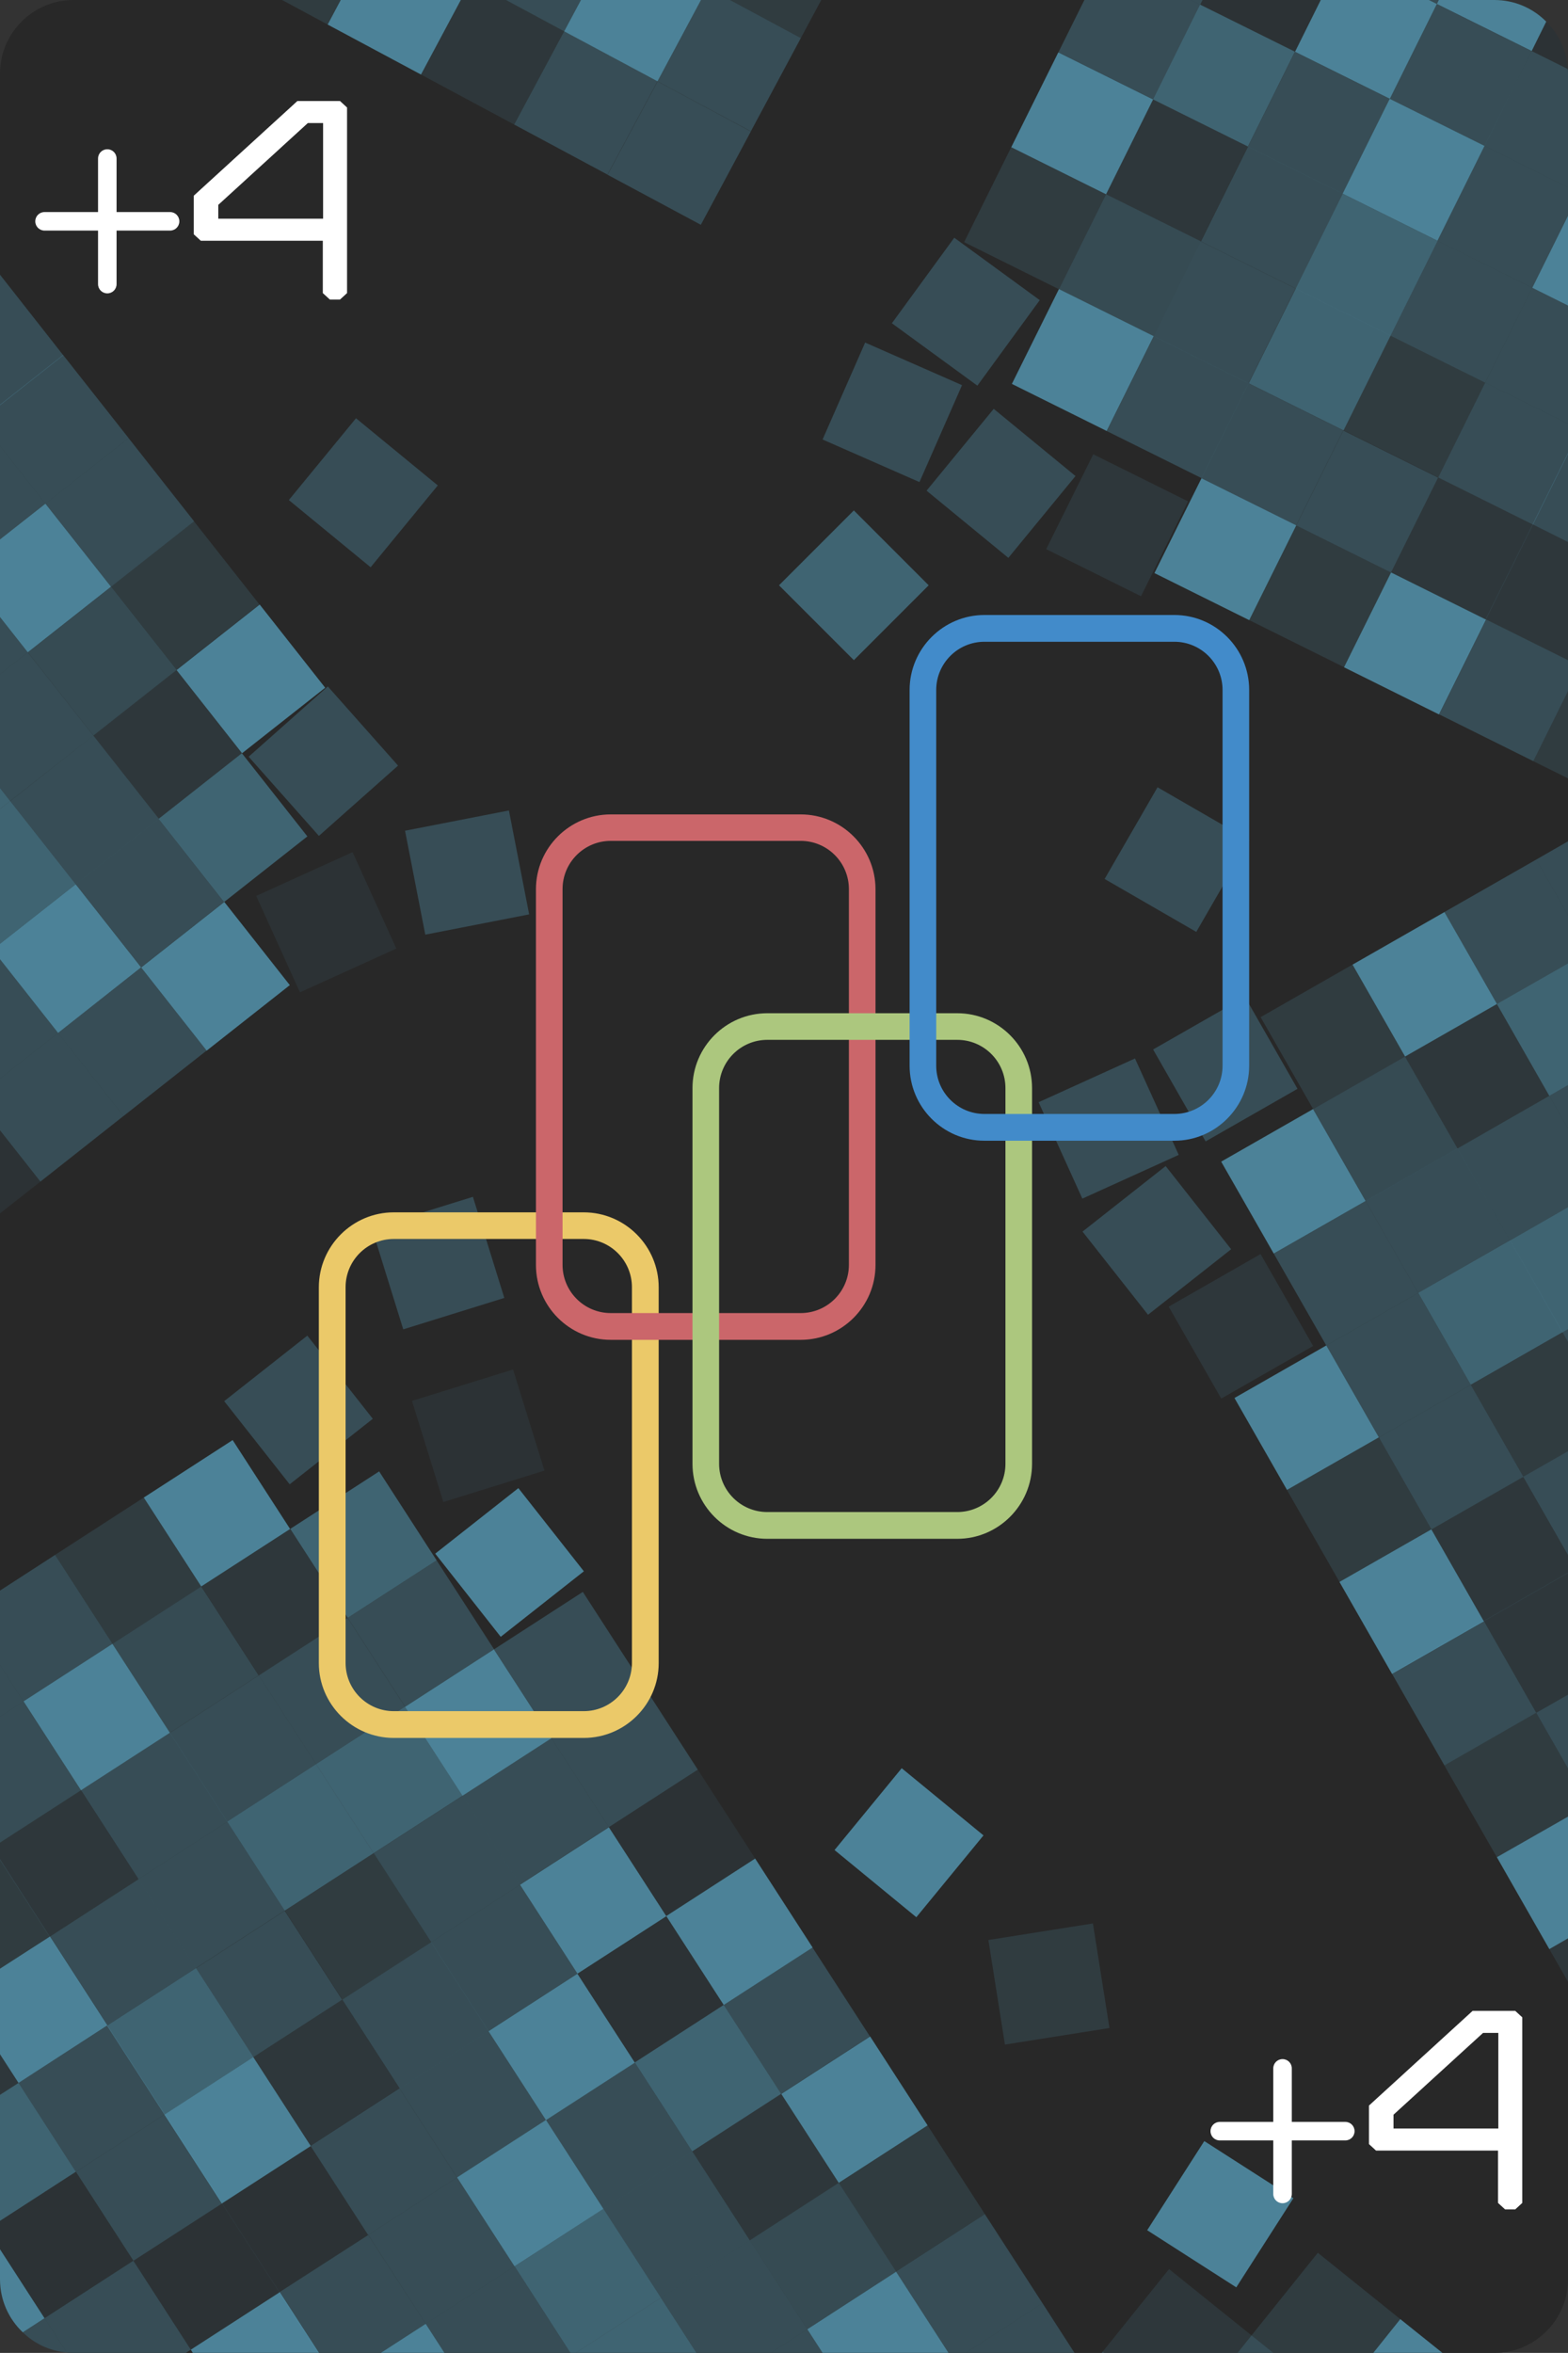 <?xml version="1.0" encoding="UTF-8"?>
<svg id="Layer_2" xmlns="http://www.w3.org/2000/svg" viewBox="0 0 106.67 160">
  <rect x="0" y="0" width="106.67" height="160" fill="#333333" stroke="none"/>
  <defs>
    <style>
      .cls-1 {
        fill: #acc77e;
      }

      .cls-2 {
        opacity: .12;
      }

      .cls-3 {
        fill: #fff;
      }

      .cls-4 {
        fill: #ebc969;
      }

      .cls-5 {
        opacity: .68;
      }

      .cls-6 {
        fill: #282828;
      }

      .cls-7 {
        opacity: .15;
      }

      .cls-8 {
        fill: #5caccb;
      }

      .cls-9 {
        fill: #428bca;
      }

      .cls-10 {
        opacity: .26;
      }

      .cls-11 {
        opacity: .45;
      }

      .cls-12 {
        fill: #cb666a;
      }

      .cls-13 {
        opacity: .28;
      }

      .cls-14 {
        opacity: .08;
      }
    </style>
  </defs>
  <g id="Layer_1-2" data-name="Layer_1">
    <g>
      <path class="cls-6" d="M106.67,5v150c0,2.75-2.25,5-5,5H5c-.16,0-.31-.01-.46-.03-1.16-.1-2.2-.6-2.99-1.37-.96-.91-1.55-2.19-1.55-3.6V5C0,2.25,2.25,0,5,0h96.67c1.37,0,2.62.56,3.52,1.47.84.83,1.39,1.96,1.46,3.22.02.1.02.21.02.31Z"/>
      <g class="cls-7">
        <rect class="cls-8" x="67.75" y="131.31" width="7.2" height="7.2" transform="translate(-50.73 226.49) rotate(-99)"/>
      </g>
      <g>
        <g class="cls-10">
          <rect class="cls-8" x="9.02" y="109.26" width="7.2" height="7.2" transform="translate(-59.25 24.93) rotate(-32.88)"/>
        </g>
        <g class="cls-7">
          <rect class="cls-8" x="5.11" y="103.21" width="7.2" height="7.2" transform="translate(-56.59 21.84) rotate(-32.88)"/>
        </g>
        <g class="cls-2">
          <rect class="cls-8" x="15.07" y="105.35" width="7.2" height="7.2" transform="translate(-56.15 27.59) rotate(-32.88)"/>
        </g>
        <g class="cls-5">
          <rect class="cls-8" x="11.16" y="99.3" width="7.2" height="7.2" transform="translate(-53.5 24.5) rotate(-32.88)"/>
        </g>
        <g class="cls-11">
          <rect class="cls-8" x="16.84" y="121.35" width="7.2" height="7.2" transform="translate(-64.56 31.11) rotate(-32.88)"/>
        </g>
        <g class="cls-13">
          <rect class="cls-8" x="12.93" y="115.31" width="7.2" height="7.2" transform="translate(-61.9 28.02) rotate(-32.88)"/>
        </g>
        <g class="cls-11">
          <rect class="cls-8" x="22.89" y="117.44" width="7.2" height="7.2" transform="translate(-61.47 33.77) rotate(-32.88)"/>
        </g>
        <g class="cls-13">
          <rect class="cls-8" x="18.98" y="111.4" width="7.2" height="7.2" transform="translate(-58.81 30.68) rotate(-32.88)"/>
        </g>
        <g class="cls-13">
          <rect class="cls-8" x="4.75" y="129.17" width="7.2" height="7.2" transform="translate(-70.74 25.8) rotate(-32.88)"/>
        </g>
        <g class="cls-2">
          <polygon class="cls-8" points="0 126.42 0 125.3 5.51 121.74 9.42 127.79 3.39 131.68 3.37 131.7 0 126.49 0 126.42"/>
        </g>
        <g class="cls-13">
          <rect class="cls-8" x="10.79" y="125.26" width="7.2" height="7.2" transform="translate(-67.65 28.45) rotate(-32.88)"/>
        </g>
        <g class="cls-13">
          <rect class="cls-8" x="6.89" y="119.21" width="7.2" height="7.2" transform="translate(-64.99 25.36) rotate(-32.88)"/>
        </g>
        <g class="cls-13">
          <rect class="cls-8" x="24.66" y="133.45" width="7.2" height="7.2" transform="translate(-69.87 37.29) rotate(-32.88)"/>
        </g>
        <g class="cls-7">
          <rect class="cls-8" x="20.75" y="127.4" width="7.2" height="7.2" transform="translate(-67.21 34.2) rotate(-32.88)"/>
        </g>
        <g class="cls-13">
          <rect class="cls-8" x="30.7" y="129.54" width="7.2" height="7.2" transform="translate(-66.78 39.95) rotate(-32.88)"/>
        </g>
        <g class="cls-13">
          <rect class="cls-8" x="26.8" y="123.49" width="7.2" height="7.2" transform="translate(-64.12 36.86) rotate(-32.88)"/>
        </g>
        <g class="cls-5">
          <rect class="cls-8" x="12.56" y="141.26" width="7.2" height="7.2" transform="translate(-76.05 31.98) rotate(-32.88)"/>
        </g>
        <g class="cls-11">
          <rect class="cls-8" x="8.66" y="135.22" width="7.2" height="7.2" transform="translate(-73.4 28.89) rotate(-32.88)"/>
        </g>
        <g class="cls-2">
          <rect class="cls-8" x="18.61" y="137.36" width="7.2" height="7.2" transform="translate(-72.96 34.64) rotate(-32.88)"/>
        </g>
        <g class="cls-13">
          <rect class="cls-8" x="14.7" y="131.31" width="7.2" height="7.2" transform="translate(-70.31 31.55) rotate(-32.88)"/>
        </g>
        <g class="cls-5">
          <rect class="cls-8" x="36.75" y="125.63" width="7.2" height="7.2" transform="translate(-63.69 42.61) rotate(-32.88)"/>
        </g>
        <g class="cls-13">
          <rect class="cls-8" x="32.84" y="119.58" width="7.2" height="7.2" transform="translate(-61.03 39.51) rotate(-32.88)"/>
        </g>
        <g class="cls-14">
          <rect class="cls-8" x="42.8" y="121.72" width="7.2" height="7.2" transform="translate(-60.6 45.26) rotate(-32.88)"/>
        </g>
        <g class="cls-13">
          <rect class="cls-8" x="38.89" y="115.67" width="7.2" height="7.2" transform="translate(-57.94 42.17) rotate(-32.88)"/>
        </g>
        <g class="cls-5">
          <rect class="cls-8" x="28.93" y="113.54" width="7.2" height="7.2" transform="translate(-58.38 36.42) rotate(-32.88)"/>
        </g>
        <g class="cls-13">
          <rect class="cls-8" x="25.03" y="107.49" width="7.2" height="7.2" transform="translate(-55.72 33.33) rotate(-32.88)"/>
        </g>
        <g class="cls-13">
          <rect class="cls-8" x="34.98" y="109.63" width="7.2" height="7.2" transform="translate(-55.29 39.08) rotate(-32.88)"/>
        </g>
        <g class="cls-5">
          <rect class="cls-8" x="31.07" y="102.65" width="7.2" height="7.2" transform="translate(-58.32 44.24) rotate(-38.23)"/>
        </g>
        <g class="cls-11">
          <rect class="cls-8" x="21.12" y="101.44" width="7.2" height="7.2" transform="translate(-53.06 30.24) rotate(-32.88)"/>
        </g>
        <g class="cls-13">
          <rect class="cls-8" x="16.71" y="92.28" width="7.2" height="7.2" transform="translate(-54.98 33.13) rotate(-38.23)"/>
        </g>
        <g class="cls-14">
          <rect class="cls-8" x="28.93" y="94.03" width="7.2" height="7.2" transform="translate(-27.5 14.05) rotate(-17.26)"/>
        </g>
        <g class="cls-13">
          <rect class="cls-8" x="26.2" y="82.29" width="7.2" height="7.2" transform="translate(-24.14 12.71) rotate(-17.26)"/>
        </g>
        <g class="cls-13">
          <polygon class="cls-8" points="5.51 121.74 0 125.3 0 116.73 1.6 115.7 5.51 121.74"/>
        </g>
        <g class="cls-13">
          <polygon class="cls-8" points="1.6 115.7 0 116.73 0 113.22 1.6 115.7"/>
        </g>
        <g class="cls-5">
          <rect class="cls-8" x="2.98" y="113.17" width="7.2" height="7.2" transform="translate(-62.34 22.27) rotate(-32.88)"/>
        </g>
        <g class="cls-13">
          <polygon class="cls-8" points="7.65 111.79 1.6 115.7 0 113.22 0 108.16 3.74 105.74 7.65 111.79"/>
        </g>
        <g class="cls-7">
          <polygon class="cls-8" points="0 126.42 3.39 131.68 3.37 131.7 0 133.87 0 126.49 0 126.42"/>
        </g>
        <g class="cls-2">
          <polygon class="cls-8" points="1.26 141.64 0 142.45 0 139.69 1.26 141.64"/>
        </g>
        <g class="cls-5">
          <polygon class="cls-8" points="7.3 137.73 7.28 137.74 1.26 141.64 0 139.69 0 133.87 3.37 131.7 3.39 131.68 7.3 137.73"/>
        </g>
        <g class="cls-5">
          <path class="cls-8" d="M3.03,157.64l-1.48.96C.59,157.69,0,156.41,0,155v-2.05l3.03,4.69Z"/>
        </g>
        <g class="cls-11">
          <polygon class="cls-8" points="5.16 147.68 0 151.02 0 142.45 1.26 141.64 5.16 147.68"/>
        </g>
        <g class="cls-13">
          <rect class="cls-8" x="2.63" y="139.11" width="7.2" height="7.2" transform="translate(122.7 60) rotate(57.12)"/>
        </g>
        <g class="cls-14">
          <polygon class="cls-8" points="9.07 153.73 3.03 157.64 0 152.95 0 151.02 5.16 147.68 9.07 153.73"/>
        </g>
        <g class="cls-13">
          <rect class="cls-8" x="6.54" y="145.16" width="7.2" height="7.2" transform="translate(129.57 59.48) rotate(57.12)"/>
        </g>
        <g class="cls-5">
          <polygon class="cls-8" points="19.03 155.87 21.7 160 13.12 160 12.98 159.78 19 155.89 19.03 155.87"/>
        </g>
        <g class="cls-14">
          <rect class="cls-8" x="10.45" y="151.2" width="7.2" height="7.2" transform="translate(-108.33 250.64) rotate(-122.88)"/>
        </g>
        <g class="cls-13">
          <path class="cls-8" d="M12.98,159.78l-.34.22h-7.64c-.16,0-.31-.01-.46-.03l-1.51-2.33,6.04-3.91,3.91,6.05Z"/>
        </g>
        <g class="cls-13">
          <path class="cls-8" d="M4.54,159.97c-1.16-.1-2.2-.6-2.99-1.37l1.48-.96,1.51,2.33Z"/>
        </g>
        <g class="cls-10">
          <rect class="cls-8" x="52.39" y="149.82" width="7.2" height="7.2" transform="translate(-42.46 283.72) rotate(-122.88)"/>
        </g>
        <g class="cls-7">
          <rect class="cls-8" x="58.43" y="145.91" width="7.2" height="7.2" transform="translate(-29.85 282.77) rotate(-122.88)"/>
        </g>
        <g class="cls-2">
          <rect class="cls-8" x="48.48" y="143.77" width="7.2" height="7.2" transform="translate(-43.42 271.11) rotate(-122.88)"/>
        </g>
        <g class="cls-5">
          <rect class="cls-8" x="54.52" y="139.86" width="7.2" height="7.2" transform="translate(-30.8 270.15) rotate(-122.88)"/>
        </g>
        <g class="cls-11">
          <polygon class="cls-8" points="47.38 160 39.16 160 44.96 156.25 47.38 160"/>
        </g>
        <g class="cls-13">
          <polygon class="cls-8" points="54.92 158.39 52.43 160 47.38 160 44.96 156.25 51.01 152.34 54.92 158.39"/>
        </g>
        <g class="cls-11">
          <polygon class="cls-8" points="44.96 156.25 39.16 160 38.81 160 35.01 154.11 41.05 150.2 44.96 156.25"/>
        </g>
        <g class="cls-13">
          <rect class="cls-8" x="42.43" y="147.68" width="7.2" height="7.2" transform="translate(-56.03 272.06) rotate(-122.88)"/>
        </g>
        <g class="cls-13">
          <polygon class="cls-8" points="55.96 160 52.43 160 54.92 158.39 55.96 160"/>
        </g>
        <g class="cls-5">
          <polygon class="cls-8" points="30.24 160 25.9 160 28.96 158.02 30.24 160"/>
        </g>
        <g class="cls-13">
          <polygon class="cls-8" points="38.81 160 30.24 160 28.96 158.02 35.01 154.11 38.81 160"/>
        </g>
        <g class="cls-13">
          <polygon class="cls-8" points="28.96 158.02 25.9 160 21.66 160 19 155.89 19 155.88 19.03 155.86 25.05 151.98 28.96 158.02"/>
        </g>
        <g class="cls-13">
          <rect class="cls-8" x="26.43" y="149.45" width="7.2" height="7.2" transform="translate(-82.2 261.35) rotate(-122.88)"/>
        </g>
        <g class="cls-14">
          <rect class="cls-8" x="16.47" y="147.31" width="7.2" height="7.2" transform="translate(-95.77 249.69) rotate(-122.88)"/>
        </g>
        <g class="cls-13">
          <rect class="cls-8" x="22.52" y="143.4" width="7.2" height="7.2" transform="translate(-83.16 248.74) rotate(-122.88)"/>
        </g>
        <g class="cls-5">
          <rect class="cls-8" x="32.48" y="145.54" width="7.2" height="7.2" transform="translate(-69.59 260.4) rotate(-122.88)"/>
        </g>
        <g class="cls-13">
          <rect class="cls-8" x="38.52" y="141.63" width="7.2" height="7.2" transform="translate(-56.98 259.45) rotate(-122.88)"/>
        </g>
        <g class="cls-13">
          <rect class="cls-8" x="28.57" y="139.49" width="7.2" height="7.2" transform="translate(-70.54 247.79) rotate(-122.88)"/>
        </g>
        <g class="cls-5">
          <rect class="cls-8" x="34.61" y="135.58" width="7.2" height="7.2" transform="translate(-57.93 246.84) rotate(-122.88)"/>
        </g>
        <g class="cls-11">
          <rect class="cls-8" x="44.57" y="137.72" width="7.2" height="7.2" transform="translate(-44.37 258.49) rotate(-122.88)"/>
        </g>
        <g class="cls-13">
          <rect class="cls-8" x="50.62" y="133.81" width="7.2" height="7.2" transform="translate(-31.76 257.54) rotate(-122.88)"/>
        </g>
        <g class="cls-14">
          <rect class="cls-8" x="40.66" y="131.68" width="7.2" height="7.2" transform="translate(-45.32 245.88) rotate(-122.88)"/>
        </g>
        <g class="cls-5">
          <rect class="cls-8" x="46.71" y="127.77" width="7.2" height="7.2" transform="translate(-32.71 244.93) rotate(-122.88)"/>
        </g>
        <g class="cls-13">
          <polygon class="cls-8" points="73.1 160 65.69 160 70.92 156.62 73.1 160"/>
        </g>
        <g class="cls-5">
          <polygon class="cls-8" points="64.53 160 55.96 160 54.92 158.39 60.96 154.48 64.53 160"/>
        </g>
        <g class="cls-13">
          <polygon class="cls-8" points="70.92 156.62 65.69 160 64.53 160 60.96 154.49 60.96 154.48 67.01 150.57 67.01 150.58 70.92 156.62"/>
        </g>
      </g>
      <g>
        <g class="cls-13">
          <polygon class="cls-8" points="97.88 0 97.75 .27 97.21 0 97.88 0"/>
        </g>
        <g class="cls-5">
          <path class="cls-8" d="M105.19,1.47l-.99,2-6.45-3.2.13-.27h3.79c1.37,0,2.62.56,3.52,1.47Z"/>
        </g>
        <g class="cls-14">
          <path class="cls-8" d="M106.65,4.69l-2.45-1.22.99-2c.84.83,1.39,1.96,1.46,3.22Z"/>
        </g>
        <g class="cls-10">
          <rect class="cls-8" x="73.27" y="14.44" width="7.2" height="7.2" transform="translate(26.53 78.87) rotate(-63.6)"/>
        </g>
        <g class="cls-7">
          <rect class="cls-8" x="66.82" y="11.24" width="7.2" height="7.2" transform="translate(25.81 71.32) rotate(-63.6)"/>
        </g>
        <g class="cls-2">
          <rect class="cls-8" x="76.47" y="7.99" width="7.2" height="7.2" transform="translate(34.08 78.16) rotate(-63.6)"/>
        </g>
        <g class="cls-5">
          <rect class="cls-8" x="70.02" y="4.79" width="7.2" height="7.2" transform="translate(33.37 70.6) rotate(-63.6)"/>
        </g>
        <g class="cls-11">
          <rect class="cls-8" x="86.17" y="20.85" width="7.2" height="7.2" transform="translate(27.96 93.98) rotate(-63.6)"/>
        </g>
        <g class="cls-11">
          <rect class="cls-8" x="54.49" y="36.2" width="7.2" height="7.2" transform="translate(71.02 109.02) rotate(-135)"/>
        </g>
        <g class="cls-13">
          <rect class="cls-8" x="79.72" y="17.64" width="7.2" height="7.2" transform="translate(27.24 86.43) rotate(-63.6)"/>
        </g>
        <g class="cls-11">
          <rect class="cls-8" x="89.37" y="14.4" width="7.2" height="7.2" transform="translate(35.51 93.27) rotate(-63.6)"/>
        </g>
        <g class="cls-13">
          <rect class="cls-8" x="82.92" y="11.2" width="7.2" height="7.2" transform="translate(34.8 85.71) rotate(-63.6)"/>
        </g>
        <g class="cls-5">
          <rect class="cls-8" x="79.76" y="33.74" width="7.2" height="7.2" transform="translate(12.85 95.41) rotate(-63.6)"/>
        </g>
        <g class="cls-2">
          <rect class="cls-8" x="72.4" y="32.12" width="7.2" height="7.2" transform="translate(10.21 87.91) rotate(-63.6)"/>
        </g>
        <g class="cls-13">
          <rect class="cls-8" x="82.96" y="27.29" width="7.2" height="7.2" transform="translate(20.4 94.69) rotate(-63.6)"/>
        </g>
        <g class="cls-13">
          <rect class="cls-8" x="76.52" y="24.09" width="7.2" height="7.2" transform="translate(19.69 87.14) rotate(-63.6)"/>
        </g>
        <g class="cls-13">
          <polygon class="cls-8" points="106.67 28.81 106.67 30.87 104.29 35.67 104.26 35.66 97.84 32.47 101.04 26.02 106.67 28.81"/>
        </g>
        <g class="cls-7">
          <rect class="cls-8" x="92.62" y="24.05" width="7.2" height="7.2" transform="translate(28.67 101.53) rotate(-63.6)"/>
        </g>
        <g class="cls-13">
          <polygon class="cls-8" points="106.67 20.78 106.67 28.81 101.04 26.02 104.24 19.57 106.67 20.78"/>
        </g>
        <g class="cls-13">
          <rect class="cls-8" x="95.82" y="17.6" width="7.2" height="7.2" transform="translate(36.22 100.82) rotate(-63.6)"/>
        </g>
        <g class="cls-5">
          <rect class="cls-8" x="92.66" y="40.15" width="7.2" height="7.2" transform="translate(14.27 110.52) rotate(-63.6)"/>
        </g>
        <g class="cls-7">
          <rect class="cls-8" x="86.21" y="36.95" width="7.2" height="7.2" transform="translate(13.56 102.96) rotate(-63.6)"/>
        </g>
        <g class="cls-2">
          <rect class="cls-8" x="95.86" y="33.7" width="7.2" height="7.2" transform="translate(21.83 109.8) rotate(-63.6)"/>
        </g>
        <g class="cls-13">
          <rect class="cls-8" x="89.41" y="30.5" width="7.2" height="7.2" transform="translate(21.11 102.25) rotate(-63.6)"/>
        </g>
        <g class="cls-5">
          <polygon class="cls-8" points="106.67 14.67 106.67 20.78 104.24 19.57 106.67 14.67"/>
        </g>
        <g class="cls-13">
          <polygon class="cls-8" points="106.67 12.74 106.67 14.67 104.24 19.57 97.79 16.37 100.99 9.92 106.67 12.74"/>
        </g>
        <g class="cls-13">
          <path class="cls-8" d="M106.67,5v7.74l-5.68-2.82,3.21-6.45,2.45,1.22c.02.1.02.21.02.31Z"/>
        </g>
        <g class="cls-5">
          <rect class="cls-8" x="92.57" y="7.95" width="7.2" height="7.2" transform="translate(43.06 92.55) rotate(-63.6)"/>
        </g>
        <g class="cls-13">
          <rect class="cls-8" x="86.12" y="4.75" width="7.2" height="7.2" transform="translate(42.35 85) rotate(-63.6)"/>
        </g>
        <g class="cls-13">
          <rect class="cls-8" x="95.77" y="1.5" width="7.2" height="7.2" transform="translate(50.62 91.84) rotate(-63.6)"/>
        </g>
        <g class="cls-5">
          <polygon class="cls-8" points="97.75 .27 94.55 6.72 88.1 3.52 89.85 0 97.21 0 97.75 .27"/>
        </g>
        <g class="cls-11">
          <rect class="cls-8" x="79.67" y="1.54" width="7.2" height="7.2" transform="translate(41.64 77.44) rotate(-63.6)"/>
        </g>
        <g class="cls-13">
          <polygon class="cls-8" points="81.65 .32 78.45 6.76 72 3.56 73.77 0 81.01 0 81.65 .32"/>
        </g>
        <g class="cls-14">
          <polygon class="cls-8" points="89.85 0 88.1 3.52 81.65 .32 81.81 0 89.85 0"/>
        </g>
        <g class="cls-13">
          <polygon class="cls-8" points="81.81 0 81.65 .32 81.01 0 81.81 0"/>
        </g>
        <g class="cls-13">
          <rect class="cls-8" x="64.5" y="29.27" width="7.2" height="7.2" transform="translate(-.52 64.64) rotate(-50.61)"/>
        </g>
        <g class="cls-13">
          <rect class="cls-8" x="57.11" y="24.44" width="7.2" height="7.2" transform="translate(10.61 72.34) rotate(-66.28)"/>
        </g>
        <g class="cls-5">
          <rect class="cls-8" x="70.07" y="20.89" width="7.2" height="7.2" transform="translate(18.97 79.58) rotate(-63.6)"/>
        </g>
        <g class="cls-13">
          <rect class="cls-8" x="62.1" y="17.6" width="7.2" height="7.2" transform="translate(9.85 61.77) rotate(-53.88)"/>
        </g>
        <g class="cls-13">
          <polygon class="cls-8" points="106.67 30.8 106.67 36.86 104.29 35.67 104.26 35.66 106.67 30.8"/>
        </g>
        <g class="cls-13">
          <polygon class="cls-8" points="106.67 44.89 106.67 47 104.31 51.76 97.89 48.57 97.86 48.56 101.06 42.11 101.09 42.12 106.67 44.89"/>
        </g>
        <g class="cls-7">
          <polygon class="cls-8" points="104.31 51.76 106.67 47 106.67 52.93 104.31 51.76"/>
        </g>
        <g class="cls-2">
          <polygon class="cls-8" points="106.67 36.86 106.67 44.89 101.09 42.12 101.06 42.11 104.26 35.66 104.29 35.67 106.67 36.86"/>
        </g>
      </g>
      <g>
        <g class="cls-13">
          <polygon class="cls-8" points="74.18 77.26 74.16 77.23 74.17 77.23 74.18 77.26"/>
        </g>
        <g class="cls-5">
          <rect class="cls-8" x="58.23" y="121.7" width="7.2" height="7.2" transform="translate(30.11 261.38) rotate(-140.61)"/>
        </g>
        <g class="cls-10">
          <rect class="cls-8" x="90.64" y="73.16" width="7.2" height="7.2" transform="translate(-25.67 56.9) rotate(-29.76)"/>
        </g>
        <g class="cls-7">
          <rect class="cls-8" x="87.07" y="66.91" width="7.2" height="7.2" transform="translate(-23.04 54.3) rotate(-29.76)"/>
        </g>
        <g class="cls-2">
          <rect class="cls-8" x="96.89" y="69.59" width="7.2" height="7.2" transform="translate(-23.07 59.53) rotate(-29.76)"/>
        </g>
        <g class="cls-5">
          <rect class="cls-8" x="93.32" y="63.34" width="7.2" height="7.2" transform="translate(-20.44 56.93) rotate(-29.76)"/>
        </g>
        <g class="cls-11">
          <rect class="cls-8" x="97.79" y="85.66" width="7.2" height="7.2" transform="translate(-30.93 62.09) rotate(-29.76)"/>
        </g>
        <g class="cls-13">
          <rect class="cls-8" x="94.21" y="79.41" width="7.2" height="7.2" transform="translate(-28.3 59.49) rotate(-29.76)"/>
        </g>
        <g class="cls-11">
          <polygon class="cls-8" points="106.67 82.09 106.67 90.39 106.3 90.6 102.73 84.35 106.67 82.09"/>
        </g>
        <g class="cls-13">
          <polygon class="cls-8" points="106.67 76.74 106.67 82.09 102.73 84.35 99.15 78.1 105.4 74.52 106.67 76.74"/>
        </g>
        <g class="cls-5">
          <rect class="cls-8" x="85.29" y="92.81" width="7.2" height="7.2" transform="translate(-36.13 56.83) rotate(-29.76)"/>
        </g>
        <g class="cls-2">
          <rect class="cls-8" x="80.82" y="86.6" width="7.2" height="7.2" transform="translate(-33.64 53.79) rotate(-29.76)"/>
        </g>
        <g class="cls-13">
          <rect class="cls-8" x="91.54" y="89.24" width="7.2" height="7.2" transform="translate(-33.53 59.46) rotate(-29.76)"/>
        </g>
        <g class="cls-13">
          <rect class="cls-8" x="87.96" y="82.99" width="7.2" height="7.2" transform="translate(-30.9 56.86) rotate(-29.76)"/>
        </g>
        <g class="cls-13">
          <polygon class="cls-8" points="106.67 98.68 106.67 105.74 103.62 100.42 106.67 98.68"/>
        </g>
        <g class="cls-7">
          <polygon class="cls-8" points="106.67 91.25 106.67 98.68 103.62 100.42 100.05 94.17 106.3 90.6 106.67 91.25"/>
        </g>
        <g class="cls-13">
          <polygon class="cls-8" points="106.67 90.39 106.67 91.25 106.3 90.6 106.67 90.39"/>
        </g>
        <g class="cls-5">
          <rect class="cls-8" x="92.43" y="105.31" width="7.2" height="7.2" transform="translate(-41.39 62.03) rotate(-29.76)"/>
        </g>
        <g class="cls-7">
          <rect class="cls-8" x="88.86" y="99.06" width="7.2" height="7.2" transform="translate(-38.76 59.43) rotate(-29.76)"/>
        </g>
        <g class="cls-2">
          <polygon class="cls-8" points="103.62 100.42 106.67 105.74 106.67 106.97 100.95 110.24 100.94 110.22 97.37 104 97.37 103.99 103.62 100.42"/>
        </g>
        <g class="cls-13">
          <rect class="cls-8" x="95.11" y="95.49" width="7.2" height="7.2" transform="translate(-36.16 62.06) rotate(-29.76)"/>
        </g>
        <g class="cls-13">
          <rect class="cls-8" x="76.47" y="54.85" width="7.2" height="7.2" transform="translate(-10.59 98.57) rotate(-60)"/>
        </g>
        <g class="cls-13">
          <polygon class="cls-8" points="106.67 73.79 106.67 76.74 105.4 74.52 106.67 73.79"/>
        </g>
        <g class="cls-11">
          <polygon class="cls-8" points="106.67 65.51 106.67 73.79 105.4 74.52 101.83 68.27 106.67 65.51"/>
        </g>
        <g class="cls-13">
          <polygon class="cls-8" points="106.67 62.23 106.67 65.51 101.83 68.27 98.26 62.02 104.51 58.45 106.67 62.23"/>
        </g>
        <g class="cls-13">
          <polygon class="cls-8" points="104.51 58.45 106.67 57.21 106.67 62.23 104.51 58.45"/>
        </g>
        <g class="cls-13">
          <rect class="cls-8" x="75.1" y="80.75" width="7.2" height="7.2" transform="translate(-35.32 66.79) rotate(-38.23)"/>
        </g>
        <g class="cls-13">
          <rect class="cls-8" x="71.82" y="73.14" width="7.2" height="7.2" transform="translate(-24.97 38.03) rotate(-24.41)"/>
        </g>
        <g class="cls-5">
          <rect class="cls-8" x="84.39" y="76.73" width="7.2" height="7.2" transform="translate(-28.27 54.27) rotate(-29.76)"/>
        </g>
        <g class="cls-13">
          <rect class="cls-8" x="79.76" y="69.11" width="7.2" height="7.2" transform="translate(-25.1 50.96) rotate(-29.76)"/>
        </g>
        <g class="cls-5">
          <polygon class="cls-8" points="106.67 123.53 106.67 131.81 105.4 132.54 101.83 126.29 106.67 123.53"/>
        </g>
        <g class="cls-2">
          <polygon class="cls-8" points="106.67 131.81 106.67 134.76 105.4 132.54 106.67 131.81"/>
        </g>
        <g class="cls-13">
          <rect class="cls-8" x="95.99" y="111.54" width="7.2" height="7.2" transform="translate(-44.01 64.61) rotate(-29.76)"/>
        </g>
        <g class="cls-7">
          <polygon class="cls-8" points="106.67 120.25 106.67 123.53 101.83 126.29 98.25 120.04 104.51 116.47 106.67 120.25"/>
        </g>
        <g class="cls-2">
          <polygon class="cls-8" points="106.67 106.94 106.67 115.24 104.51 116.47 101.39 111.02 100.94 110.25 100.94 110.24 100.93 110.22 100.94 110.22 106.67 106.94"/>
        </g>
        <g class="cls-13">
          <polygon class="cls-8" points="106.67 115.24 106.67 120.25 104.51 116.47 106.67 115.24"/>
        </g>
      </g>
      <g class="cls-5">
        <polygon class="cls-8" points="98.13 160 93.42 160 95.26 157.7 98.13 160"/>
      </g>
      <g class="cls-13">
        <polygon class="cls-8" points="75.13 160 74.95 160 75.02 159.91 75.13 160"/>
      </g>
      <g class="cls-5">
        <rect class="cls-8" x="79.42" y="146.97" width="7.2" height="7.2" transform="translate(254.58 161.93) rotate(122.66)"/>
      </g>
      <g class="cls-7">
        <polygon class="cls-8" points="95.26 157.7 93.42 160 86.63 160 85.14 158.81 89.65 153.19 95.26 157.7"/>
      </g>
      <g class="cls-2">
        <polygon class="cls-8" points="85.14 158.81 84.19 160 75.13 160 75.02 159.91 79.53 154.3 85.14 158.81"/>
      </g>
      <g class="cls-13">
        <polygon class="cls-8" points="86.63 160 84.19 160 85.14 158.81 86.63 160"/>
      </g>
      <g>
        <g class="cls-10">
          <rect class="cls-8" x="3.35" y="41.36" width="7.2" height="7.2" transform="translate(37.97 11.68) rotate(51.77)"/>
        </g>
        <g class="cls-7">
          <rect class="cls-8" x="9" y="36.91" width="7.2" height="7.2" transform="translate(36.62 5.54) rotate(51.77)"/>
        </g>
        <g class="cls-2">
          <rect class="cls-8" x="7.8" y="47.02" width="7.2" height="7.2" transform="translate(44.11 10.34) rotate(51.77)"/>
        </g>
        <g class="cls-5">
          <rect class="cls-8" x="13.46" y="42.56" width="7.2" height="7.2" transform="translate(42.77 4.2) rotate(51.77)"/>
        </g>
        <g class="cls-11">
          <polygon class="cls-8" points=".69 54.47 0 55.01 0 53.59 .69 54.47"/>
        </g>
        <g class="cls-13">
          <polygon class="cls-8" points="6.35 50.02 .69 54.47 0 53.59 0 45.85 1.89 44.36 6.35 50.02"/>
        </g>
        <g class="cls-11">
          <polygon class="cls-8" points="5.15 60.13 0 64.18 0 55.01 .69 54.47 5.15 60.13"/>
        </g>
        <g class="cls-13">
          <rect class="cls-8" x="2.15" y="51.47" width="7.2" height="7.2" transform="translate(45.45 16.48) rotate(51.77)"/>
        </g>
        <g class="cls-13">
          <polygon class="cls-8" points="1.89 44.36 0 45.85 0 41.96 1.89 44.36"/>
        </g>
        <g class="cls-13">
          <polygon class="cls-8" points="3.95 70.24 0 73.35 0 65.23 3.95 70.24"/>
        </g>
        <g class="cls-14">
          <polygon class="cls-8" points="2.75 80.35 0 82.51 0 76.86 2.75 80.35"/>
        </g>
        <g class="cls-13">
          <polygon class="cls-8" points="8.4 75.89 2.75 80.35 0 76.86 0 73.35 3.95 70.24 8.4 75.89"/>
        </g>
        <g class="cls-5">
          <polygon class="cls-8" points="9.6 65.78 3.95 70.24 0 65.23 0 64.18 5.15 60.13 9.6 65.78"/>
        </g>
        <g class="cls-13">
          <rect class="cls-8" x="6.6" y="57.13" width="7.2" height="7.2" transform="translate(51.6 15.13) rotate(51.77)"/>
        </g>
        <g class="cls-13">
          <rect class="cls-8" x="21.12" y="29.9" width="7.2" height="7.2" transform="translate(26.87 -8.07) rotate(39.39)"/>
        </g>
        <g class="cls-13">
          <rect class="cls-8" x="5.4" y="67.24" width="7.2" height="7.2" transform="translate(59.08 19.93) rotate(51.77)"/>
        </g>
        <g class="cls-5">
          <rect class="cls-8" x="11.06" y="62.79" width="7.2" height="7.2" transform="translate(57.74 13.79) rotate(51.77)"/>
        </g>
        <g class="cls-11">
          <rect class="cls-8" x="12.26" y="52.68" width="7.2" height="7.2" transform="translate(50.25 8.99) rotate(51.77)"/>
        </g>
        <g class="cls-13">
          <rect class="cls-8" x="18.41" y="48.16" width="7.2" height="7.2" transform="translate(46.1 .94) rotate(48.41)"/>
        </g>
        <g class="cls-14">
          <rect class="cls-8" x="18.59" y="59.11" width="7.2" height="7.2" transform="translate(70.13 16.59) rotate(65.59)"/>
        </g>
        <g class="cls-13">
          <rect class="cls-8" x="28.18" y="55.73" width="7.2" height="7.2" transform="translate(83.93 16.79) rotate(78.97)"/>
        </g>
        <g class="cls-13">
          <polygon class="cls-8" points="3.09 34.25 0 36.68 0 30.32 3.09 34.25"/>
        </g>
        <g class="cls-13">
          <polygon class="cls-8" points="8.75 29.79 3.09 34.25 0 30.32 0 27.52 4.29 24.14 4.31 24.16 8.75 29.79"/>
        </g>
        <g class="cls-5">
          <polygon class="cls-8" points="7.55 39.9 1.89 44.36 0 41.96 0 36.68 3.09 34.25 7.55 39.9"/>
        </g>
        <g class="cls-13">
          <rect class="cls-8" x="4.55" y="31.25" width="7.2" height="7.2" transform="translate(30.48 6.88) rotate(51.77)"/>
        </g>
        <g class="cls-13">
          <polygon class="cls-8" points="4.31 24.16 0 27.56 0 18.68 4.29 24.14 4.31 24.16"/>
        </g>
      </g>
      <g>
        <g class="cls-7">
          <polygon class="cls-8" points="55.87 0 54.48 2.59 49.66 0 55.87 0"/>
        </g>
        <g class="cls-5">
          <polygon class="cls-8" points="31.35 0 28.64 5.07 22.29 1.67 23.18 0 31.35 0"/>
        </g>
        <g class="cls-2">
          <polygon class="cls-8" points="38.38 2.13 34.98 8.47 28.64 5.07 31.35 0 34.42 0 38.38 2.13"/>
        </g>
        <g class="cls-13">
          <polygon class="cls-8" points="39.52 0 38.38 2.13 34.42 0 39.52 0"/>
        </g>
        <g class="cls-7">
          <polygon class="cls-8" points="23.18 0 22.29 1.67 19.19 0 23.18 0"/>
        </g>
        <g class="cls-13">
          <rect class="cls-8" x="36.26" y="3.4" width="7.2" height="7.2" transform="translate(14.85 38.82) rotate(-61.8)"/>
        </g>
        <g class="cls-13">
          <rect class="cls-8" x="42.6" y="6.81" width="7.2" height="7.2" transform="translate(15.2 46.21) rotate(-61.8)"/>
        </g>
        <g class="cls-5">
          <polygon class="cls-8" points="47.69 0 44.73 5.53 38.38 2.13 39.52 0 47.69 0"/>
        </g>
        <g class="cls-13">
          <polygon class="cls-8" points="54.48 2.59 51.08 8.93 44.73 5.53 47.69 0 49.66 0 54.48 2.59"/>
        </g>
      </g>
      <g>
        <path class="cls-4" d="M39.71,118.18h-12.92c-2.81,0-5.1-2.29-5.1-5.09v-25.55c0-2.81,2.29-5.1,5.1-5.1h12.92c2.81,0,5.1,2.29,5.1,5.1v25.55c0,2.81-2.29,5.09-5.1,5.09ZM26.79,84.25c-1.81,0-3.28,1.47-3.28,3.28v25.55c0,1.81,1.47,3.28,3.28,3.28h12.92c1.81,0,3.28-1.47,3.28-3.28v-25.55c0-1.81-1.47-3.28-3.28-3.28h-12.92Z"/>
        <path class="cls-12" d="M54.47,91.11h-12.92c-2.81,0-5.09-2.29-5.09-5.09v-25.55c0-2.81,2.29-5.09,5.09-5.09h12.92c2.81,0,5.09,2.29,5.09,5.09v25.55c0,2.81-2.29,5.09-5.09,5.09ZM41.55,57.18c-1.81,0-3.28,1.47-3.28,3.28v25.55c0,1.81,1.47,3.28,3.28,3.28h12.92c1.81,0,3.28-1.47,3.28-3.28v-25.55c0-1.81-1.47-3.28-3.28-3.28h-12.92Z"/>
        <path class="cls-1" d="M65.12,104.64h-12.92c-2.81,0-5.09-2.29-5.09-5.1v-25.55c0-2.81,2.29-5.09,5.09-5.09h12.92c2.81,0,5.09,2.29,5.09,5.09v25.55c0,2.81-2.29,5.1-5.09,5.1ZM52.2,70.71c-1.81,0-3.28,1.47-3.28,3.28v25.55c0,1.81,1.47,3.28,3.28,3.28h12.92c1.81,0,3.28-1.47,3.28-3.28v-25.55c0-1.81-1.47-3.28-3.28-3.28h-12.92Z"/>
        <path class="cls-9" d="M79.89,77.57h-12.92c-2.81,0-5.09-2.29-5.09-5.1v-25.55c0-2.81,2.29-5.1,5.09-5.1h12.92c2.81,0,5.09,2.29,5.09,5.1v25.55c0,2.81-2.29,5.1-5.09,5.1ZM66.97,43.64c-1.81,0-3.28,1.47-3.28,3.28v25.55c0,1.81,1.47,3.28,3.28,3.28h12.92c1.81,0,3.28-1.47,3.28-3.28v-25.55c0-1.81-1.47-3.28-3.28-3.28h-12.92Z"/>
      </g>
      <g>
        <path class="cls-3" d="M7.3,19.95c-.35,0-.63-.28-.63-.63v-3.64h-3.64c-.35,0-.63-.28-.63-.63s.28-.63.63-.63h3.64v-3.64c0-.35.28-.63.63-.63s.63.28.63.63v3.64h3.64c.35,0,.63.28.63.63s-.28.63-.63.63h-3.64v3.64c0,.35-.28.63-.63.63Z"/>
        <path class="cls-3" d="M23.13,6.87l.48.44v12.62l-.48.44h-.69l-.48-.44v-3.56h-8.3l-.48-.44v-2.62l.24-.22.24-.22,1.71-1.56.24-.22.24-.22,1.71-1.56.24-.22.24-.22,1.71-1.56.24-.22.24-.22h2.88ZM21.97,8.37h-1.03l-1.71,1.56-.24.22-.24.22-1.71,1.56-.24.22-.24.22-1.71,1.56v.94h7.13v-6.5Z"/>
      </g>
      <g>
        <path class="cls-3" d="M87.25,149.82c-.35,0-.63-.28-.63-.63v-3.64h-3.64c-.35,0-.63-.28-.63-.63s.28-.63.63-.63h3.64v-3.64c0-.35.28-.63.63-.63s.63.28.63.63v3.64h3.64c.35,0,.63.28.63.63s-.28.63-.63.63h-3.64v3.64c0,.35-.28.63-.63.63Z"/>
        <path class="cls-3" d="M103.08,136.74l.48.44v12.62l-.48.44h-.69l-.48-.44v-3.56h-8.3l-.48-.44v-2.62l.24-.22.24-.22,1.71-1.56.24-.22.24-.22,1.71-1.56.24-.22.24-.22,1.71-1.56.24-.22.24-.22h2.88ZM101.92,138.24h-1.03l-1.71,1.56-.24.22-.24.22-1.71,1.56-.24.22-.24.22-1.71,1.56v.94h7.13v-6.5Z"/>
      </g>
    </g>
  </g>
</svg>